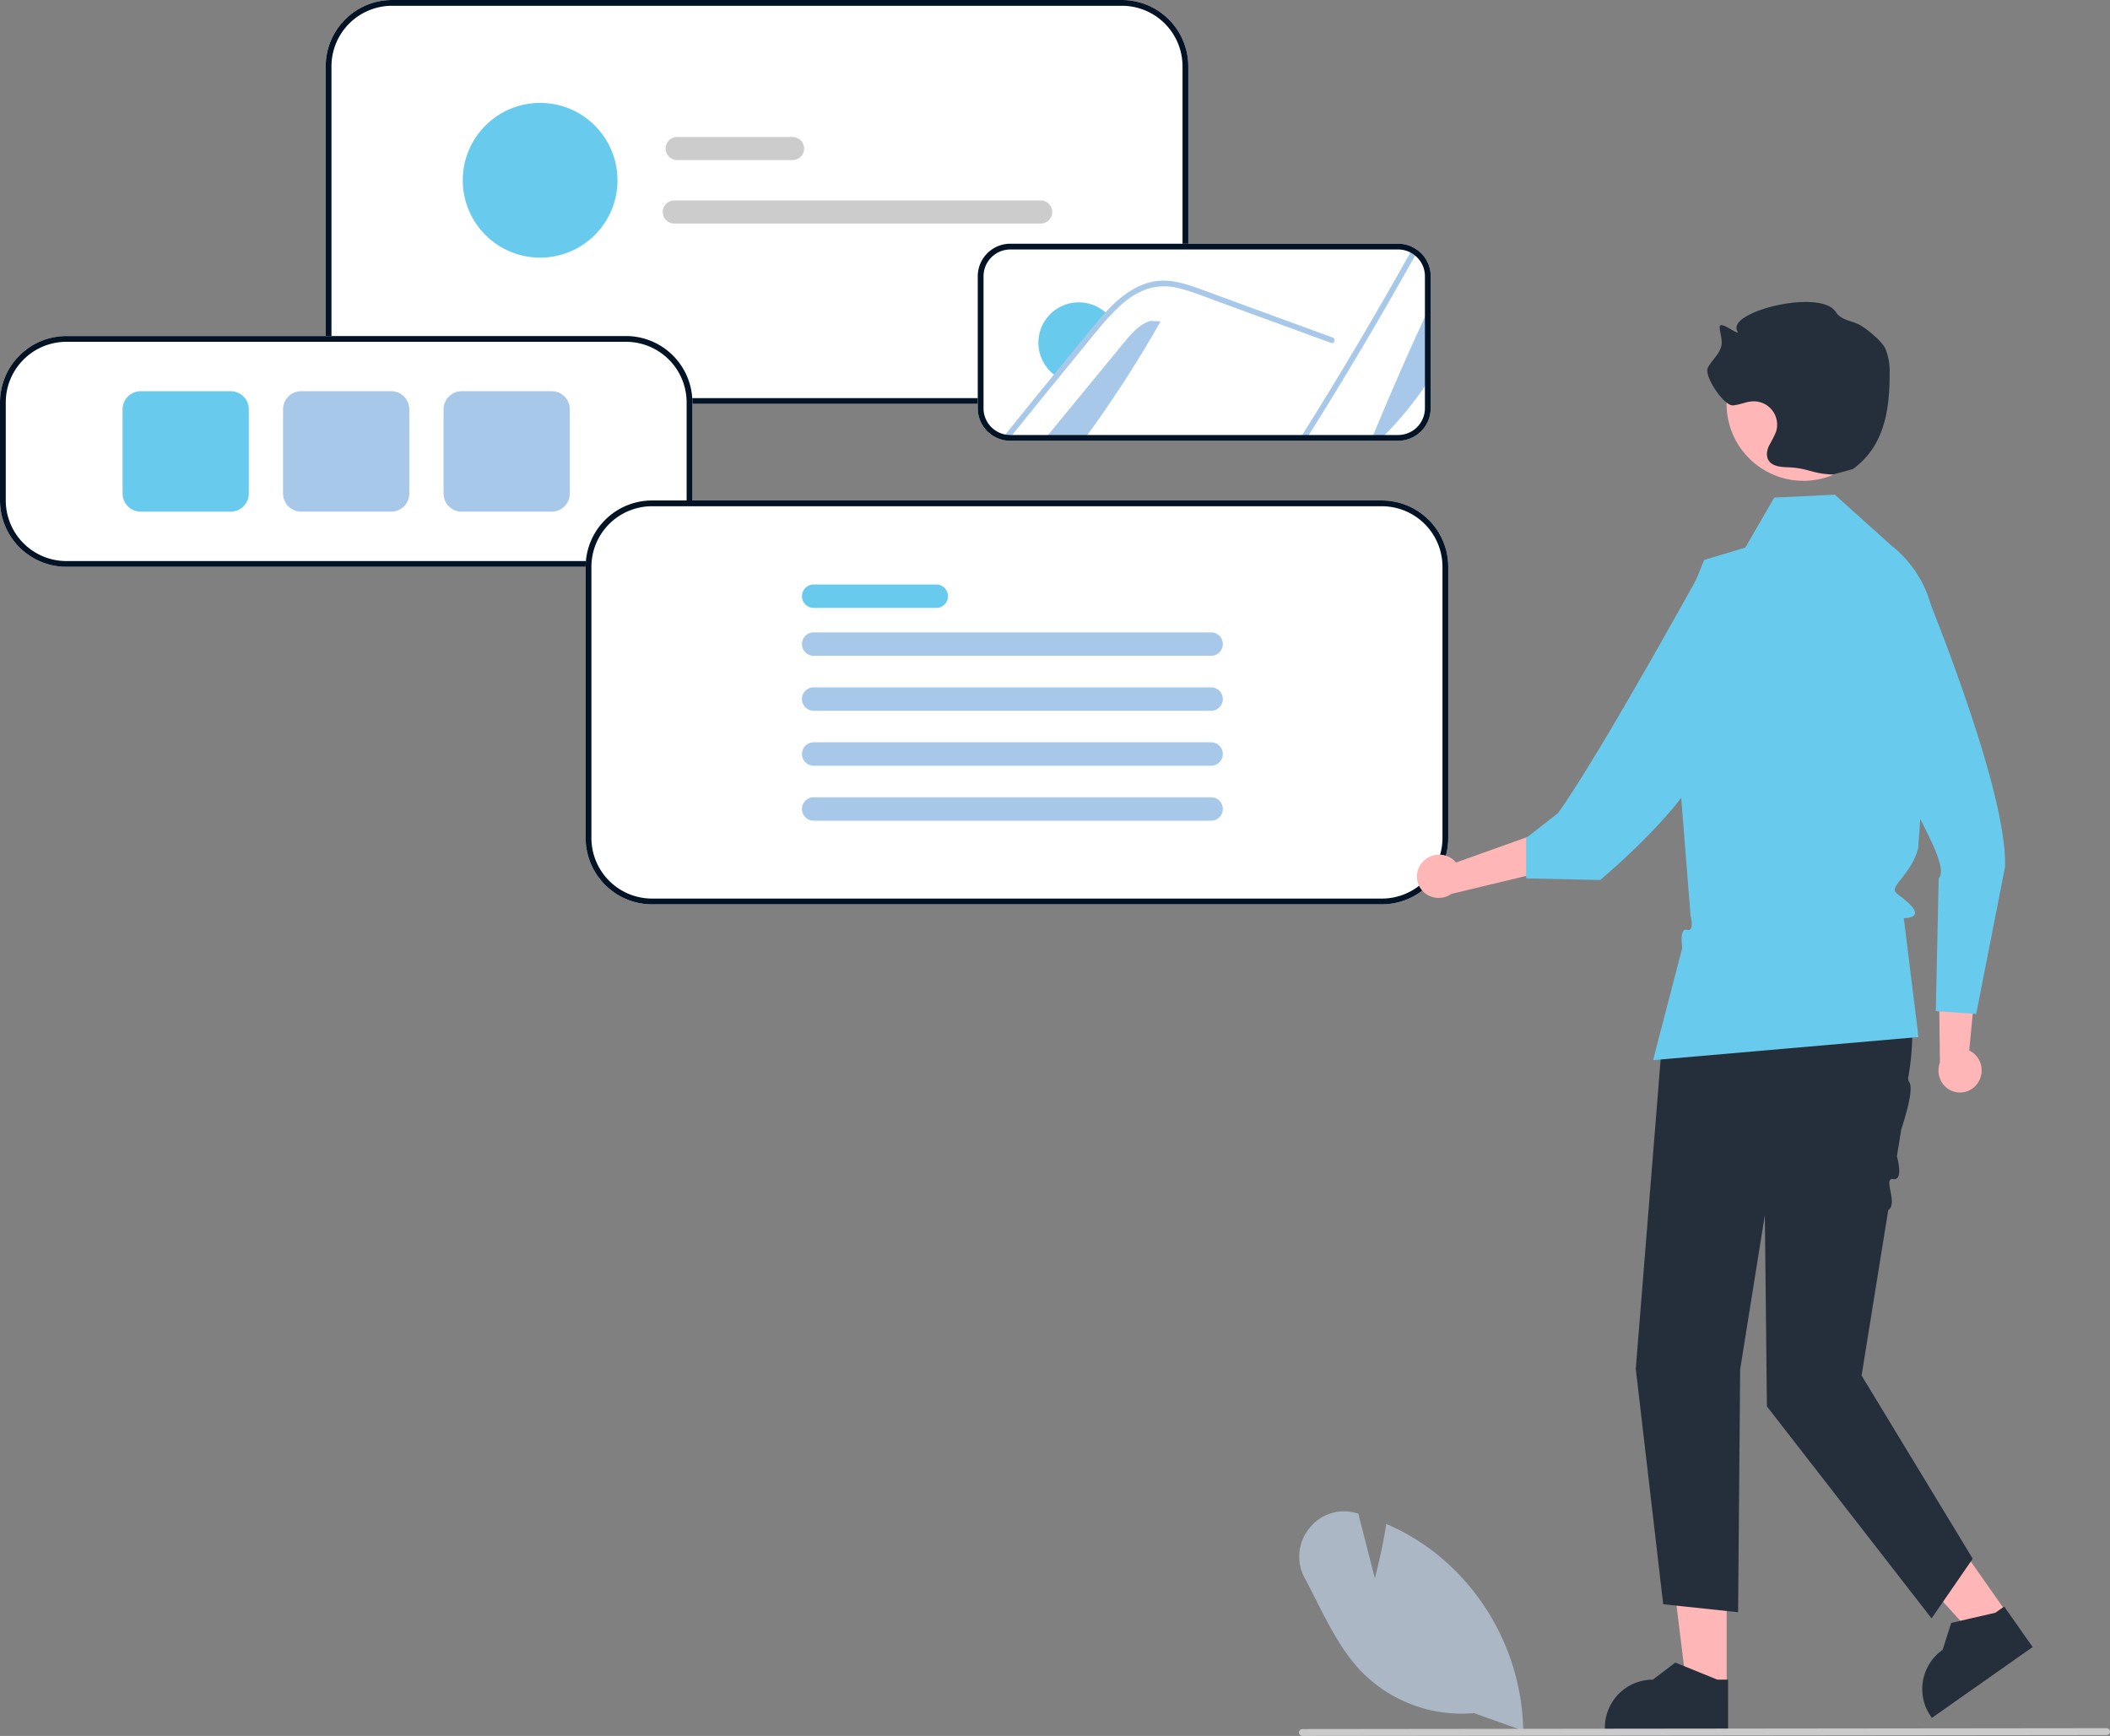 <svg xmlns="http://www.w3.org/2000/svg" width="731.38" height="601.755"><rect width="100%" height="100%" fill="#808080" stroke="none"/><path fill="#fff" d="M388.894 140h-253a23.026 23.026 0 0 1-23-23V23a23.026 23.026 0 0 1 23-23h253a23.026 23.026 0 0 1 23 23v94a23.026 23.026 0 0 1-23 23"/><path fill="#031326" d="M388.894 140h-253a23.026 23.026 0 0 1-23-23V23a23.026 23.026 0 0 1 23-23h253a23.026 23.026 0 0 1 23 23v94a23.026 23.026 0 0 1-23 23m-253-138a21.024 21.024 0 0 0-21 21v94a21.024 21.024 0 0 0 21 21h253a21.024 21.024 0 0 0 21-21V23a21.024 21.024 0 0 0-21-21Z"/><path fill="#fff" d="M484.627 152.793h-134.57a11 11 0 0 1-2.52-.32 11.25 11.25 0 0 1-8.62-10.97v-45.74a11.3 11.3 0 0 1 11.29-11.28h134.42a11.14 11.14 0 0 1 5.203 1.273 11 11 0 0 1 1.804 1.177 11.17 11.17 0 0 1 4.283 8.83v45.74a11.303 11.303 0 0 1-11.29 11.29"/><path fill="#A7C8E9" d="M475.607 151.793q9.165-22.275 19.31-44.11v24.68a120 120 0 0 1-15.92 19.43ZM491.007 87.713q-18.135 32.535-37.95 64.08h-2.3q20.145-32.04 38.61-65.15a10 10 0 0 1 1.64 1.07M402.287 111.393a408 408 0 0 1-26.11 40.4h-13.71q13.47-16.41 26.96-32.82c2.58-3.15 5.38-6.45 9.25-7.73Z"/><path fill="#68CBED" d="M384.067 109.153a69 69 0 0 0-4.09 4.65c-2.84 3.42-5.64 6.87-8.45 10.31-1.75 2.14-3.5 4.28-5.23 6.42a13 13 0 0 1-1.56-1.18 13.993 13.993 0 0 1 17.88-21.52 13 13 0 0 1 1.45 1.32"/><path fill="#A7C8E9" d="m461.397 118.873-26.28-9.61-13.05-4.77c-4.25-1.55-8.49-3.32-12.88-4.44a20.3 20.3 0 0 0-11.66.15 26.8 26.8 0 0 0-9.09 5.64q-1.74 1.605-3.37 3.31a69 69 0 0 0-4.09 4.65c-2.84 3.42-5.64 6.87-8.45 10.31-1.75 2.14-3.5 4.28-5.23 6.42q-8.67 10.605-17.24 21.26a10 10 0 0 1-2.28-.29q8.94-11.1 17.96-22.15c.69-.86 1.4-1.73 2.1-2.59q4.395-5.385 8.8-10.76c2.27-2.77 4.52-5.56 6.98-8.17.22-.24.44-.47.67-.71 4.99-5.16 11.22-9.72 18.68-9.84 4.39-.07 8.63 1.32 12.71 2.79 4.39 1.59 8.77 3.21 13.16 4.82l26.46 9.68 6.62 2.42c1.17.42.67 2.32-.52 1.88"/><path fill="#031326" d="M484.627 152.793h-134.57a11 11 0 0 1-2.52-.32 11.25 11.25 0 0 1-8.62-10.97v-45.74a11.3 11.3 0 0 1 11.29-11.28h134.42a11.14 11.14 0 0 1 5.203 1.273 11 11 0 0 1 1.804 1.177 11.17 11.17 0 0 1 4.283 8.83v45.74a11.303 11.303 0 0 1-11.29 11.29m-134.42-66.31a9.296 9.296 0 0 0-9.29 9.28v45.74a9.26 9.26 0 0 0 7.095 9.028 9 9 0 0 0 2.058.262h134.557a9.3 9.3 0 0 0 9.29-9.29v-45.74a9.19 9.19 0 0 0-3.528-7.264 9 9 0 0 0-1.48-.968 9.2 9.2 0 0 0-4.282-1.048Z"/><path fill="#fff" d="M217 196.488H23a23.026 23.026 0 0 1-23-23v-34a23.026 23.026 0 0 1 23-23h194a23.026 23.026 0 0 1 23 23v34a23.026 23.026 0 0 1-23 23"/><path fill="#031326" d="M217 196.488H23a23.026 23.026 0 0 1-23-23v-34a23.026 23.026 0 0 1 23-23h194a23.026 23.026 0 0 1 23 23v34a23.026 23.026 0 0 1-23 23m-194-78a21.024 21.024 0 0 0-21 21v34a21.024 21.024 0 0 0 21 21h194a21.024 21.024 0 0 0 21-21v-34a21.024 21.024 0 0 0-21-21Z"/><path fill="#68CBED" d="M79.963 177.364H48.775a6.295 6.295 0 0 1-6.288-6.288V141.9a6.295 6.295 0 0 1 6.288-6.288h31.188a6.295 6.295 0 0 1 6.288 6.288v29.176a6.295 6.295 0 0 1-6.288 6.288"/><path fill="#A7C8E9" d="M135.594 177.364h-31.188a6.295 6.295 0 0 1-6.288-6.288V141.9a6.295 6.295 0 0 1 6.288-6.288h31.188a6.295 6.295 0 0 1 6.288 6.288v29.176a6.295 6.295 0 0 1-6.288 6.288M191.225 177.364h-31.188a6.295 6.295 0 0 1-6.288-6.288V141.9a6.295 6.295 0 0 1 6.288-6.288h31.188a6.295 6.295 0 0 1 6.288 6.288v29.176a6.295 6.295 0 0 1-6.288 6.288"/><path fill="#ccc" d="M274.728 55.488h-40a4 4 0 0 1 0-8h40a4 4 0 0 1 0 8M360.728 77.488h-127a4 4 0 0 1 0-8h127a4 4 0 0 1 0 8"/><circle cx="187.224" cy="62.488" r="26.819" fill="#68CBED"/><path fill="#fff" d="M479 313.488H226a23.026 23.026 0 0 1-23-23v-94a23.026 23.026 0 0 1 23-23h253a23.026 23.026 0 0 1 23 23v94a23.026 23.026 0 0 1-23 23"/><path fill="#031326" d="M479 313.488H226a23.026 23.026 0 0 1-23-23v-94a23.026 23.026 0 0 1 23-23h253a23.026 23.026 0 0 1 23 23v94a23.026 23.026 0 0 1-23 23m-253-138a21.024 21.024 0 0 0-21 21v94a21.024 21.024 0 0 0 21 21h253a21.024 21.024 0 0 0 21-21v-94a21.024 21.024 0 0 0-21-21Z"/><path fill="#68CBED" d="M324.539 210.732h-42.497a4.058 4.058 0 1 1 0-8.117h42.497a4.058 4.058 0 0 1 0 8.117"/><path fill="#A7C8E9" d="M419.802 227.33h-137.76a4.058 4.058 0 1 1 0-8.116h137.76a4.058 4.058 0 0 1 0 8.116M419.802 246.383h-137.76a4.058 4.058 0 1 1 0-8.117h137.76a4.058 4.058 0 0 1 0 8.117M419.802 265.436h-137.76a4.058 4.058 0 1 1 0-8.117h137.76a4.058 4.058 0 0 1 0 8.117M419.802 284.488h-137.76a4.058 4.058 0 1 1 0-8.116h137.76a4.058 4.058 0 0 1 0 8.116"/><path fill="#ffb6b6" d="m598.507 584.918-13.886-.001-6.607-53.564 20.496.001z"/><path fill="#252F3B" d="m598.996 599.404-42.703-.002v-.54a16.62 16.62 0 0 1 16.621-16.62h.001l7.8-5.918 14.554 5.918h3.728Z"/><path fill="#ffb6b6" d="m695.84 559.374-11.359 7.986-36.214-40.015 16.766-11.789z"/><path fill="#252F3B" d="m704.573 570.942-34.932 24.562-.31-.442a16.62 16.62 0 0 1 4.035-23.156v-.001l2.978-9.328 15.31-3.53 3.049-2.143ZM653.835 318.441l1.154 2.465c7.584 16.203 9.523 34.316 6.576 51.962a2.94 2.94 0 0 0 .117 2.094c1.828 2.144-1.04 11.459-2.683 16.66l-1.482 9.197s2.457 8.542-1.275 7.915 1.825 8.483-1.734 10.766l-9.234 57.321 38.525 63.495-14.269 20.69-57.074-73.483-.713-66.349-8.561 53.507-.714 84.184-25.958-2.76-9.51-81.617 9.072-112.873 14.268-48.94Z"/><path fill="#ffb6b6" d="M493.074 298.845a7.744 7.744 0 0 1 10.776-.74 7.4 7.4 0 0 1 .854.882l25.44-9.098 9.158 11.283-36.196 8.697a7.72 7.72 0 0 1-9.418-.447 7.39 7.39 0 0 1-.75-10.425q.067-.077.136-.152"/><path fill="#68CBED" d="m636 171.488-21 1-10.042 17.349-14.269 4.28-12.128 29.964L586 317.488s1.491 5.65-1.254 4.825-1.627 6.256-1.627 6.256L573 367.489l92-8-5.108-41.236s7.102.23 2.108-4.765-7.423-3.403-2.625-9.307 5.51-10.184 5.51-10.184l2.14-29.25 3.53-41.166a39.56 39.56 0 0 0-14.944-34.458Z"/><path fill="#ffb6b6" d="M685.563 375.39a7.744 7.744 0 0 0-1.918-10.63 7.4 7.4 0 0 0-1.064-.612l2.6-26.892-13.181-6.12.42 37.223a7.72 7.72 0 0 0 2.738 9.023 7.39 7.39 0 0 0 10.291-1.823z"/><path fill="#68CBED" d="M665.673 200.787s30.24 72.038 29.327 99.701l-10 51-14-1 1-46c5.108-5.222-16.27-34.719-23.318-55.478ZM592.116 193.404s-37.542 68.359-52.08 88.464L529 290.488v14l25.661.567s38.169-31.748 36.742-47.443.713-64.208.713-64.208"/><circle cx="625.11" cy="140.039" r="26.632" fill="#ffb6b6"/><path fill="#252F3B" d="M635.4 164.488c-7.642-.25-8.336-2.27-15.978-2.52-2.434-.08-5.305-.413-6.481-2.545-.838-1.518-.453-3.43.285-5a46 46 0 0 0 2.354-4.63 8.09 8.09 0 0 0-8.015-10.665c-2.325.1-4.51 1.194-6.829 1.394-3.18.274-10.214-10.228-8.75-13.064 1.426-2.762 4.295-4.845 4.746-7.92.294-2.01-.536-4.009-.649-6.038-.168-3.01 7.46 3.775 6.062 1.105-3.426-6.55 28.863-14.672 34.18-6.466 1.986 3.066 5.527 2.857 8.683 4.699 2.068 1.207 7.291 5.371 8.479 7.967a20.2 20.2 0 0 1 1.512 8.361c.048 13.314-1.98 25.561-12.72 33.431"/><path fill="#ABB7C4" d="M510.942 593.857a48.68 48.68 0 0 1-39.26-14.645c-6.59-6.949-11.112-15.893-15.486-24.542-1.273-2.517-2.59-5.12-3.928-7.614a15.53 15.53 0 0 1 1.611-17.332 15.27 15.27 0 0 1 16.303-5.209l.638.185 5.745 22.414c.857-3.344 2.696-10.876 3.857-18.256l.098-.619.572.255a78.1 78.1 0 0 1 16.786 10.115 80.53 80.53 0 0 1 30.112 60.644l.016.697Z"/><path fill="#cacaca" d="m730.19 601.447-278.75.308a1.19 1.19 0 0 1 0-2.382l278.75-.307a1.19 1.19 0 1 1 0 2.381"/></svg>